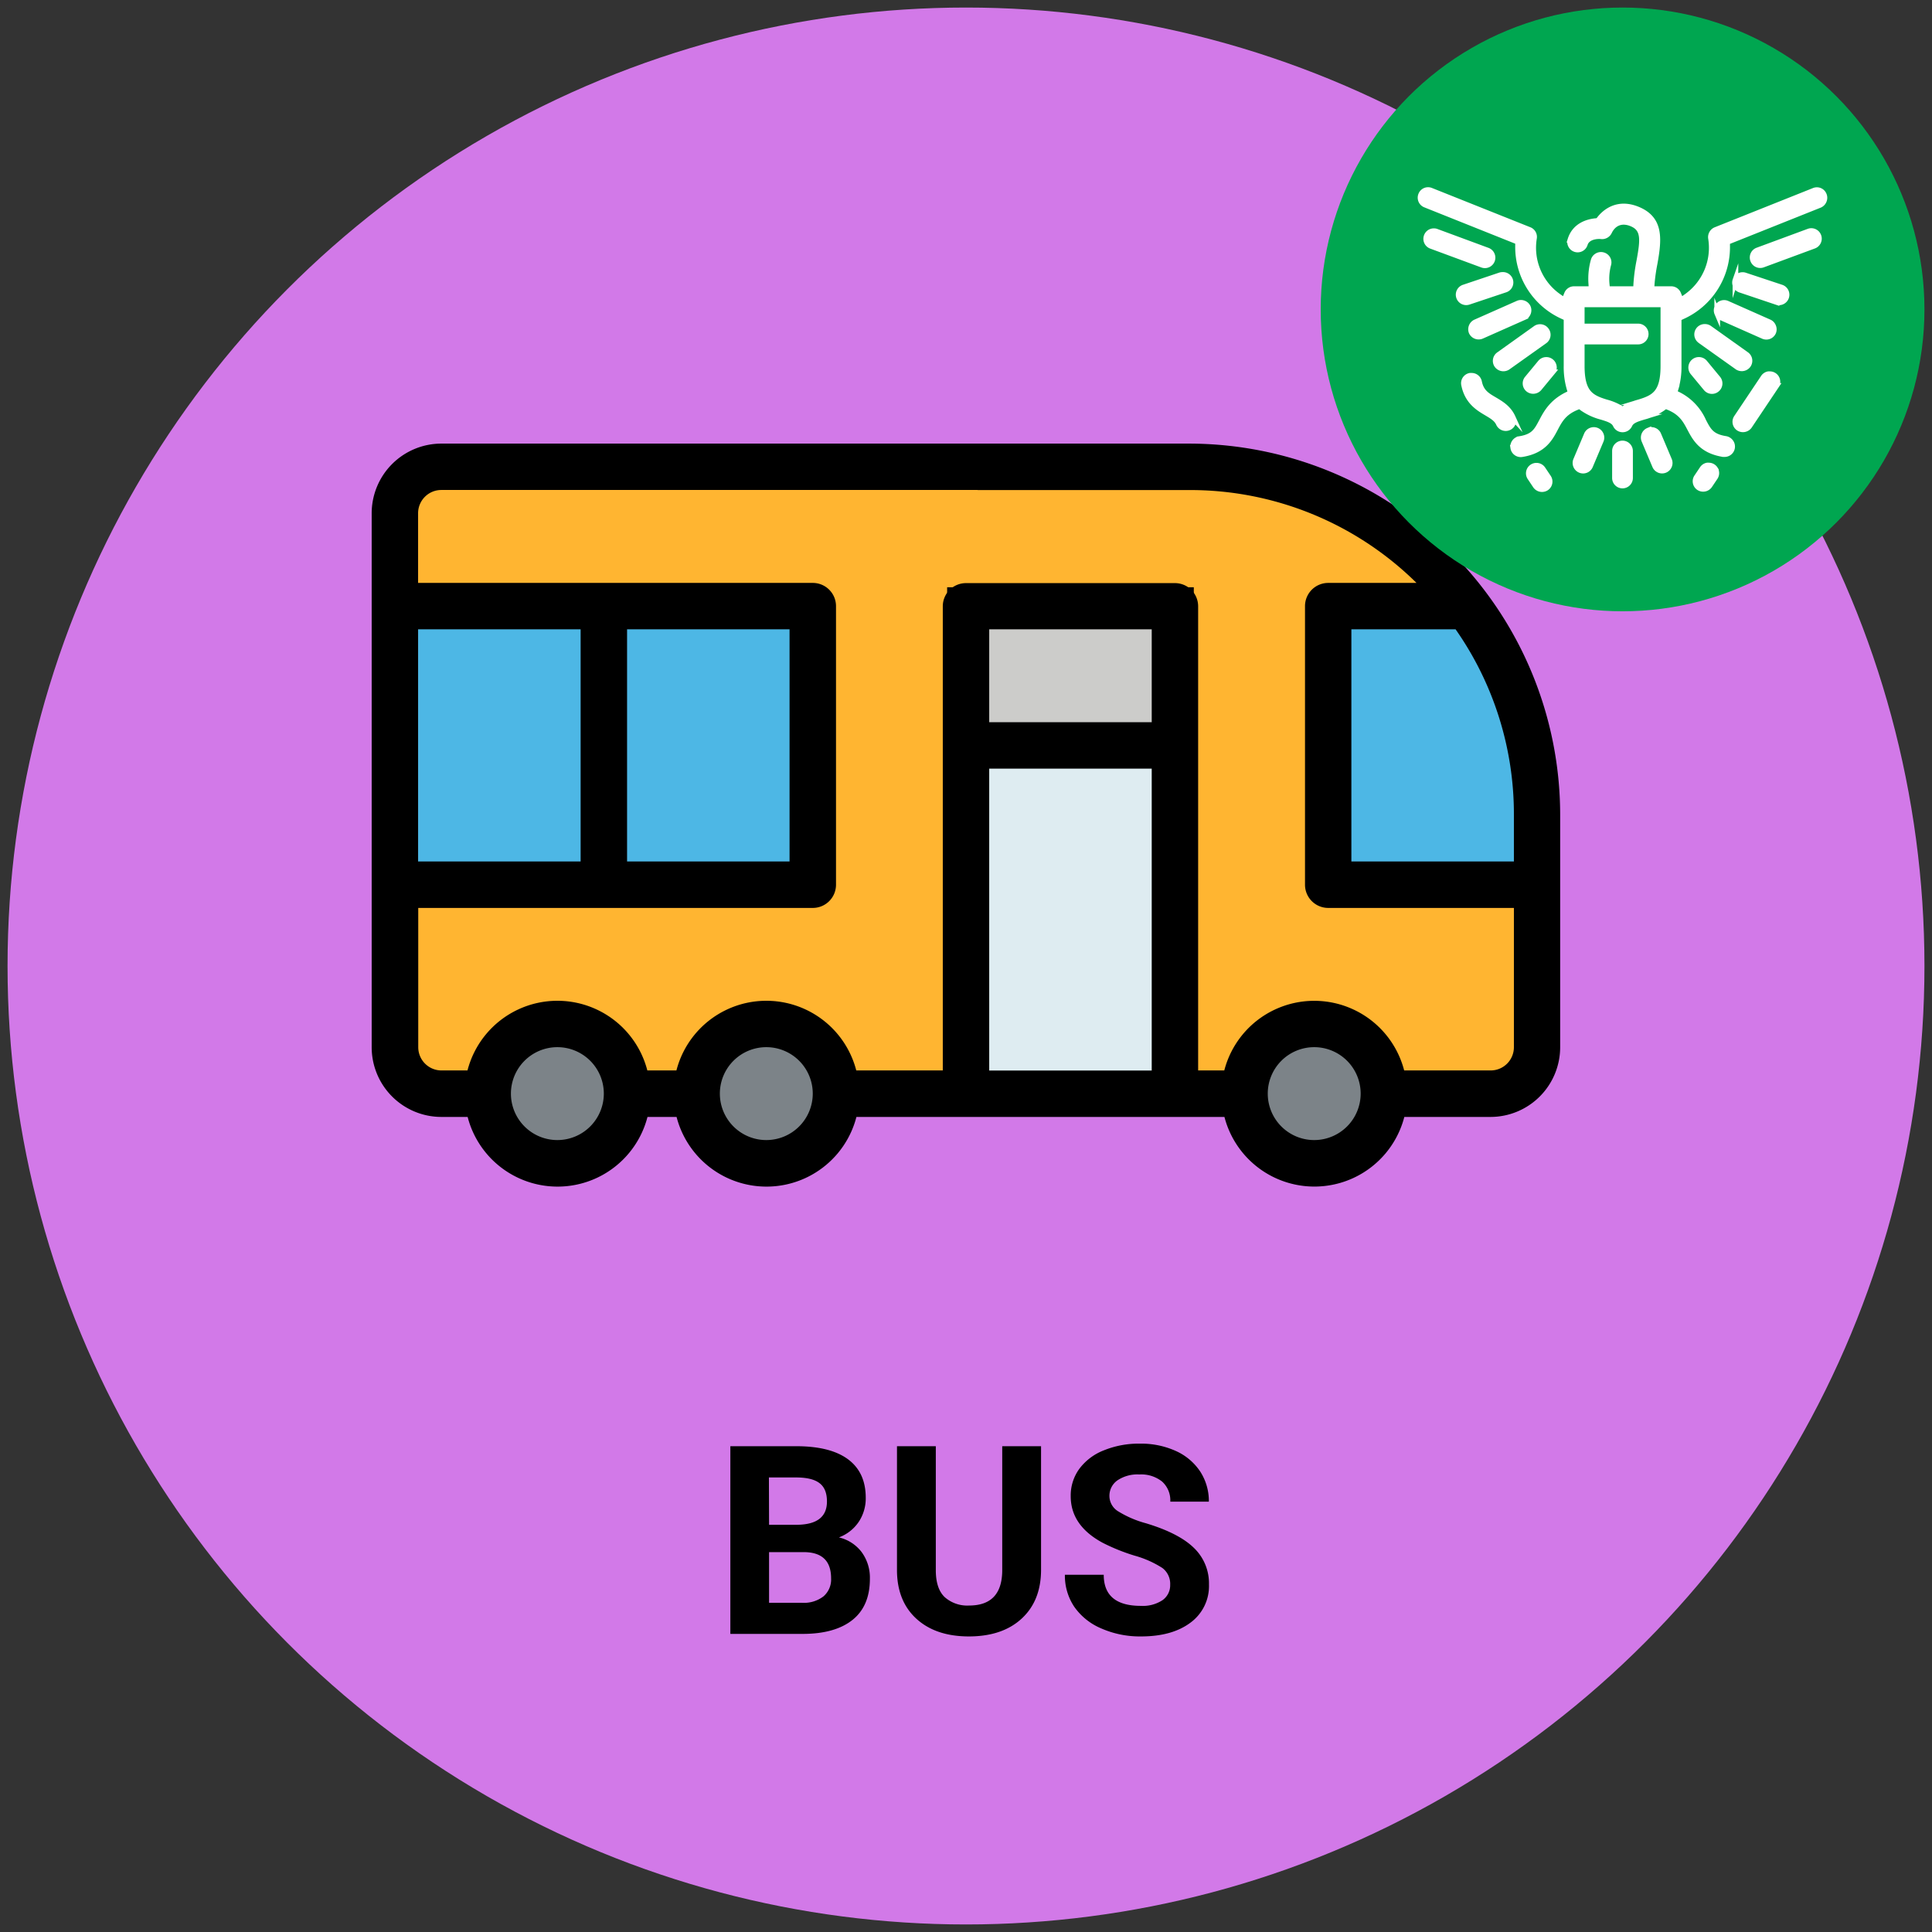 <svg xmlns="http://www.w3.org/2000/svg" viewBox="0 0 512 512"><rect x="0" y="0" width="512" height="512" fill="#333333" stroke="none"/><defs><style>.cls-1{fill:#d279e8;}.cls-2{fill:#ffb531;}.cls-3{fill:#4db7e5;}.cls-4{fill:#7c8388;}.cls-5{fill:#deecf1;}.cls-6{fill:#ccccca;stroke:#000;stroke-width:10px;}.cls-6,.cls-8{stroke-miterlimit:10;}.cls-7{fill:#00a650;}.cls-8{fill:#fff;stroke:#fff;stroke-width:1.5px;}</style></defs><title>bus-moi-on</title><g id="Equipments"><circle id="base" class="cls-1" cx="256" cy="256" r="254"/><g id="icon-bus"><path class="cls-2" d="M388.89,160.63a92.12,92.12,0,0,0-73.83-36.92H117A12.31,12.31,0,0,0,104.65,136v141.5A12.31,12.31,0,0,0,117,289.83H395a12.31,12.31,0,0,0,12.31-12.31V234.46Z"/><path class="cls-3" d="M407.35,216v18.46H352V160.63H388.9A91.89,91.89,0,0,1,407.35,216Z"/><path class="cls-4" d="M366.74,289.83a18.46,18.46,0,1,1-18.45-18.46A18.46,18.46,0,0,1,366.74,289.83Z"/><path class="cls-5" d="M256,197.54h55.37v92.29H256Z"/><path class="cls-6" d="M256,160.63h55.37v36.91H256Z"/><path class="cls-4" d="M221.55,289.83a18.46,18.46,0,1,1-18.46-18.46A18.47,18.47,0,0,1,221.55,289.83Z"/><path class="cls-4" d="M166.18,289.83a18.46,18.46,0,1,1-18.46-18.46A18.47,18.47,0,0,1,166.18,289.83Z"/><path class="cls-3" d="M104.65,160.63v73.83H215.39V160.63Z"/><path d="M203.71,117.56H117A18.48,18.48,0,0,0,98.5,136v141.5A18.48,18.48,0,0,0,117,296h6.93a24.61,24.61,0,0,0,47.66,0h7.71a24.61,24.61,0,0,0,47.66,0h97.53a24.62,24.62,0,0,0,47.67,0H395a18.48,18.48,0,0,0,18.46-18.46V216a98.44,98.44,0,0,0-98.44-98.44H203.71Zm55.37,12.31h56a85.34,85.34,0,0,1,60.31,24.61H352a6.15,6.15,0,0,0-6.16,6.15v73.83a6.15,6.15,0,0,0,6.16,6.15H401.2v36.91a6.16,6.16,0,0,1-6.16,6.16H372.12a24.62,24.62,0,0,0-47.67,0h-6.93v-123a6.15,6.15,0,0,0-6.15-6.15H256a6.15,6.15,0,0,0-6.15,6.15V283.68H226.92a24.61,24.61,0,0,0-47.66,0h-7.71a24.61,24.61,0,0,0-47.66,0H117a6.16,6.16,0,0,1-6.16-6.16V240.61H215.39a6.15,6.15,0,0,0,6.16-6.15V160.63a6.15,6.15,0,0,0-6.16-6.15H110.8V136a6.16,6.16,0,0,1,6.16-6.15H259.08ZM209.24,228.3H166.18V166.78h43.06Zm-55.37-61.52V228.3H110.8V166.78Zm151.35,0v24.61H262.15V166.78ZM147.72,302.13a12.31,12.31,0,1,1,12.3-12.3A12.32,12.32,0,0,1,147.72,302.13Zm55.37,0a12.31,12.31,0,1,1,12.3-12.3A12.32,12.32,0,0,1,203.09,302.13Zm59.06-98.43h43.07v80H262.15Zm86.14,98.43a12.31,12.31,0,1,1,12.3-12.3A12.32,12.32,0,0,1,348.29,302.13ZM401.2,228.3H358.13V166.78h27.62A85.34,85.34,0,0,1,401.2,216Z"/></g><path d="M193.55,433V383.26H211q9.06,0,13.74,3.47t4.69,10.17a11.24,11.24,0,0,1-1.88,6.44,10.92,10.92,0,0,1-5.23,4.09,10.55,10.55,0,0,1,6,3.86,11.43,11.43,0,0,1,2.21,7.11q0,7.19-4.58,10.87T212.9,433Zm10.26-28.92h7.58q7.77-.14,7.76-6.18,0-3.39-2-4.87c-1.31-1-3.38-1.49-6.21-1.49h-7.17Zm0,7.25v13.43h8.78a8.49,8.49,0,0,0,5.66-1.72,5.93,5.93,0,0,0,2-4.77q0-6.84-7.07-6.94Z"/><path d="M275.89,383.26V416q0,8.18-5.11,12.92t-14,4.75q-8.72,0-13.84-4.61t-5.23-12.68V383.26H248v32.85q0,4.89,2.34,7.13a9,9,0,0,0,6.48,2.24q8.64,0,8.78-9.1V383.26Z"/><path d="M310.11,420a5.27,5.27,0,0,0-2.06-4.46,26.88,26.88,0,0,0-7.38-3.28,52,52,0,0,1-8.44-3.4q-8.48-4.57-8.48-12.34A12,12,0,0,1,286,389.3a14.76,14.76,0,0,1,6.52-4.94,24.53,24.53,0,0,1,9.56-1.78,22.33,22.33,0,0,1,9.5,1.93,15.21,15.21,0,0,1,6.48,5.45,14.35,14.35,0,0,1,2.3,8H310.14a6.71,6.71,0,0,0-2.15-5.31,8.83,8.83,0,0,0-6.05-1.9,9.46,9.46,0,0,0-5.85,1.59,5,5,0,0,0-2.08,4.19,4.79,4.79,0,0,0,2.44,4.06,27.5,27.5,0,0,0,7.2,3.08q8.75,2.63,12.74,6.53a13,13,0,0,1,4,9.7A12,12,0,0,1,315.51,430q-4.89,3.68-13.16,3.67a25.42,25.42,0,0,1-10.46-2.1,16.56,16.56,0,0,1-7.2-5.76,14.76,14.76,0,0,1-2.48-8.48H292.5q0,8.25,9.85,8.24a9.47,9.47,0,0,0,5.7-1.49A4.83,4.83,0,0,0,310.11,420Z"/><g id="moi"><circle class="cls-7" cx="430" cy="82" r="80"/><g id="eagle"><path class="cls-8" d="M431.43,118.15a2,2,0,0,0-3.45,1.43v7.09a2,2,0,1,0,4,0v-7.09A2,2,0,0,0,431.43,118.15Z"/><path class="cls-8" d="M442.33,121.91l-2.84-6.73a2,2,0,0,0-1.87-1.23,2,2,0,0,0-.78.16,2,2,0,0,0-1.07,2.65l2.84,6.72a2,2,0,1,0,3.72-1.57Z"/><path class="cls-8" d="M424.25,115.21a2,2,0,0,0-1.09-1.1h0a2,2,0,0,0-.79-.16,2.06,2.06,0,0,0-.76.15,2,2,0,0,0-1.1,1.08l-2.84,6.73a2,2,0,0,0,0,1.55,2,2,0,0,0,1.09,1.1,2,2,0,0,0,2.64-1.08l2.84-6.72A2,2,0,0,0,424.25,115.21Z"/><path class="cls-8" d="M471,100.79a2,2,0,0,0-.85-1.28h0a2,2,0,0,0-1.13-.34,2.56,2.56,0,0,0-.39,0,2,2,0,0,0-1.29.86l-7.11,10.62a2,2,0,0,0,.55,2.8,2.07,2.07,0,0,0,2.81-.55l7.11-10.62A2,2,0,0,0,471,100.79Z"/><path class="cls-8" d="M454.81,125a2,2,0,0,0-.86-1.29h0a2,2,0,0,0-1.12-.34,1.81,1.81,0,0,0-.4,0,2,2,0,0,0-1.28.86l-1.47,2.19a2,2,0,0,0,.56,2.8,2.06,2.06,0,0,0,2.8-.55l1.47-2.19A2,2,0,0,0,454.81,125Z"/><path class="cls-8" d="M408.85,124.31a2,2,0,0,0-1.68-.89,2,2,0,0,0-1.12.34,2,2,0,0,0-.55,2.8l1.46,2.19a2.07,2.07,0,0,0,2.8.55,2,2,0,0,0,.56-2.8Z"/><path class="cls-8" d="M400.89,110.62c-1.11-2.45-3.09-3.62-4.83-4.65-2-1.16-3.55-2.09-4.09-4.76a2,2,0,0,0-2-1.62,1.87,1.87,0,0,0-.4,0A2,2,0,0,0,388,102c.9,4.44,3.85,6.17,6,7.44,1.46.87,2.62,1.55,3.2,2.83a2,2,0,1,0,3.68-1.66Z"/><path class="cls-8" d="M483.34,53.19a2,2,0,0,0,0-1.55h0a2,2,0,0,0-1.07-1.1,2,2,0,0,0-1.55,0l-26.05,10.4a2.06,2.06,0,0,0-1.23,2.26A15.83,15.83,0,0,1,447,78.55l-1.54,1.09-.71-1.75a2,2,0,0,0-1.88-1.27h-5.24l.11-1.6a48.78,48.78,0,0,1,.75-5.19c1.18-6.55,1.62-11.75-4.39-14.28-5.62-2.37-9,.94-10.2,2.48l-.4.5-.64.07c-2,.2-5.5,1.11-6.68,4.93A2,2,0,1,0,420,64.72c.68-2.23,3.73-2.22,4.45-2.1a2.09,2.09,0,0,0,2-1.19c1.18-2.44,3.43-3.25,6-2.16,3.34,1.4,3,4.34,2,9.84a47.28,47.28,0,0,0-.82,6.09l-.07,1.42h-7.65l-.13-1.35a14.69,14.69,0,0,1,.41-5.07,2,2,0,0,0-1.3-2.56,2,2,0,0,0-1.54.13,2,2,0,0,0-1,1.18,17.88,17.88,0,0,0-.65,6.08l.1,1.59h-4.66a2,2,0,0,0-1.87,1.27l-.71,1.75L413,78.55a15.78,15.78,0,0,1-6.49-15.35,2,2,0,0,0-1.23-2.28l-26.05-10.4a2,2,0,0,0-1.55,0,2,2,0,0,0-1.07,1.1,2,2,0,0,0,1.12,2.63l24.57,9.82,0,1a20.12,20.12,0,0,0,12,18.81l.85.4V97a20.56,20.56,0,0,0,.77,5.93l.36,1.21-1.13.56c-3.93,2-5.4,4.76-6.58,7-1.34,2.53-2.14,4.06-5.87,4.66a2,2,0,0,0-1.32.82,2,2,0,0,0-.35,1.5,2,2,0,0,0,2.34,1.67c5.69-.92,7.4-4.16,8.77-6.76,1.16-2.2,2.25-4.27,5.68-5.67l.8-.33.69.53a15.58,15.58,0,0,0,5.13,2.36c1.86.57,3.2,1,3.73,2.15A2,2,0,0,0,430,113.8a2,2,0,0,0,1.83-1.18c.54-1.17,1.88-1.58,3.74-2.15a15.37,15.37,0,0,0,5.13-2.36l.69-.53.8.33c3.42,1.4,4.52,3.47,5.67,5.66,1.38,2.61,3.09,5.85,8.81,6.77a1.66,1.66,0,0,0,.32,0,2,2,0,0,0,1.64-3.21,2.08,2.08,0,0,0-1.32-.81c-3.73-.6-4.54-2.13-5.87-4.67a14.31,14.31,0,0,0-6.58-7l-1.13-.56.36-1.21a20.56,20.56,0,0,0,.77-5.93V84.33l.85-.41a20.11,20.11,0,0,0,12-18.8l0-1,24.57-9.81A2.06,2.06,0,0,0,483.34,53.19ZM440.81,97c0,7.13-2.43,8.39-6.43,9.61h0a15.62,15.62,0,0,0-3.61,1.44l-.77.47-.78-.47a15.28,15.28,0,0,0-3.6-1.44c-4-1.23-6.44-2.49-6.44-9.62V90.52h14.95a2,2,0,0,0,0-4H419.18V80.66h21.63Z"/><path class="cls-8" d="M409.77,87.52a2,2,0,0,0-1.65-.85,2,2,0,0,0-1.17.38h0L397.22,94a2,2,0,0,0-.47,2.81,2.08,2.08,0,0,0,2.82.48l9.73-6.92A2,2,0,0,0,409.77,87.52Z"/><path class="cls-8" d="M404.92,83a2,2,0,0,0,0-1.55,2,2,0,0,0-1.12-1.06,2.06,2.06,0,0,0-.73-.14,2,2,0,0,0-.82.18h0L391.1,85.37A2,2,0,0,0,390,86.49a2,2,0,0,0,0,1.55,2.06,2.06,0,0,0,2.67,1l11.11-4.93A2,2,0,0,0,404.92,83Z"/><path class="cls-8" d="M398.81,76.79a2,2,0,0,0-.64-3.93,2,2,0,0,0-.64.1l-9.61,3.23A2,2,0,0,0,389.21,80Z"/><path class="cls-8" d="M378.09,62.59a2,2,0,0,0,1.2,2.59l13.53,5a2,2,0,1,0,1.39-3.79l-13.53-5a1.86,1.86,0,0,0-.69-.12A2,2,0,0,0,378.09,62.59Z"/><path class="cls-8" d="M408.23,96.11l-3.48,4.21a2,2,0,0,0,.27,2.84,2.07,2.07,0,0,0,2.85-.27l3.47-4.2a2,2,0,1,0-3.11-2.58Z"/><path class="cls-8" d="M450.7,90.34l9.73,6.92a2.08,2.08,0,0,0,2.82-.48,2,2,0,0,0-.48-2.82L453,87a2,2,0,0,0-1.16-.37,2,2,0,0,0-1.18,3.67Z"/><path class="cls-8" d="M456.14,84.13l11.12,4.93a2,2,0,0,0,2.66-1,2,2,0,0,0,0-1.55,2,2,0,0,0-1.06-1.12l-11.12-4.93a2,2,0,0,0-2.66,1,2,2,0,0,0,0,1.55A2,2,0,0,0,456.14,84.13Z"/><path class="cls-8" d="M459.91,74.23a2,2,0,0,0,1.28,2.56l9.6,3.23a2,2,0,1,0,1.29-3.83L462.47,73a2,2,0,0,0-2.56,1.27Z"/><path class="cls-8" d="M464.59,68.94a2,2,0,0,0,2.59,1.2l13.53-5a2,2,0,1,0-1.39-3.79l-13.53,5A2,2,0,0,0,464.59,68.94Z"/><path class="cls-8" d="M451.77,96.11a2,2,0,0,0-3.12,2.58l3.48,4.2a2,2,0,0,0,2.84.28,2,2,0,0,0,.27-2.85Z"/></g></g></g></svg>